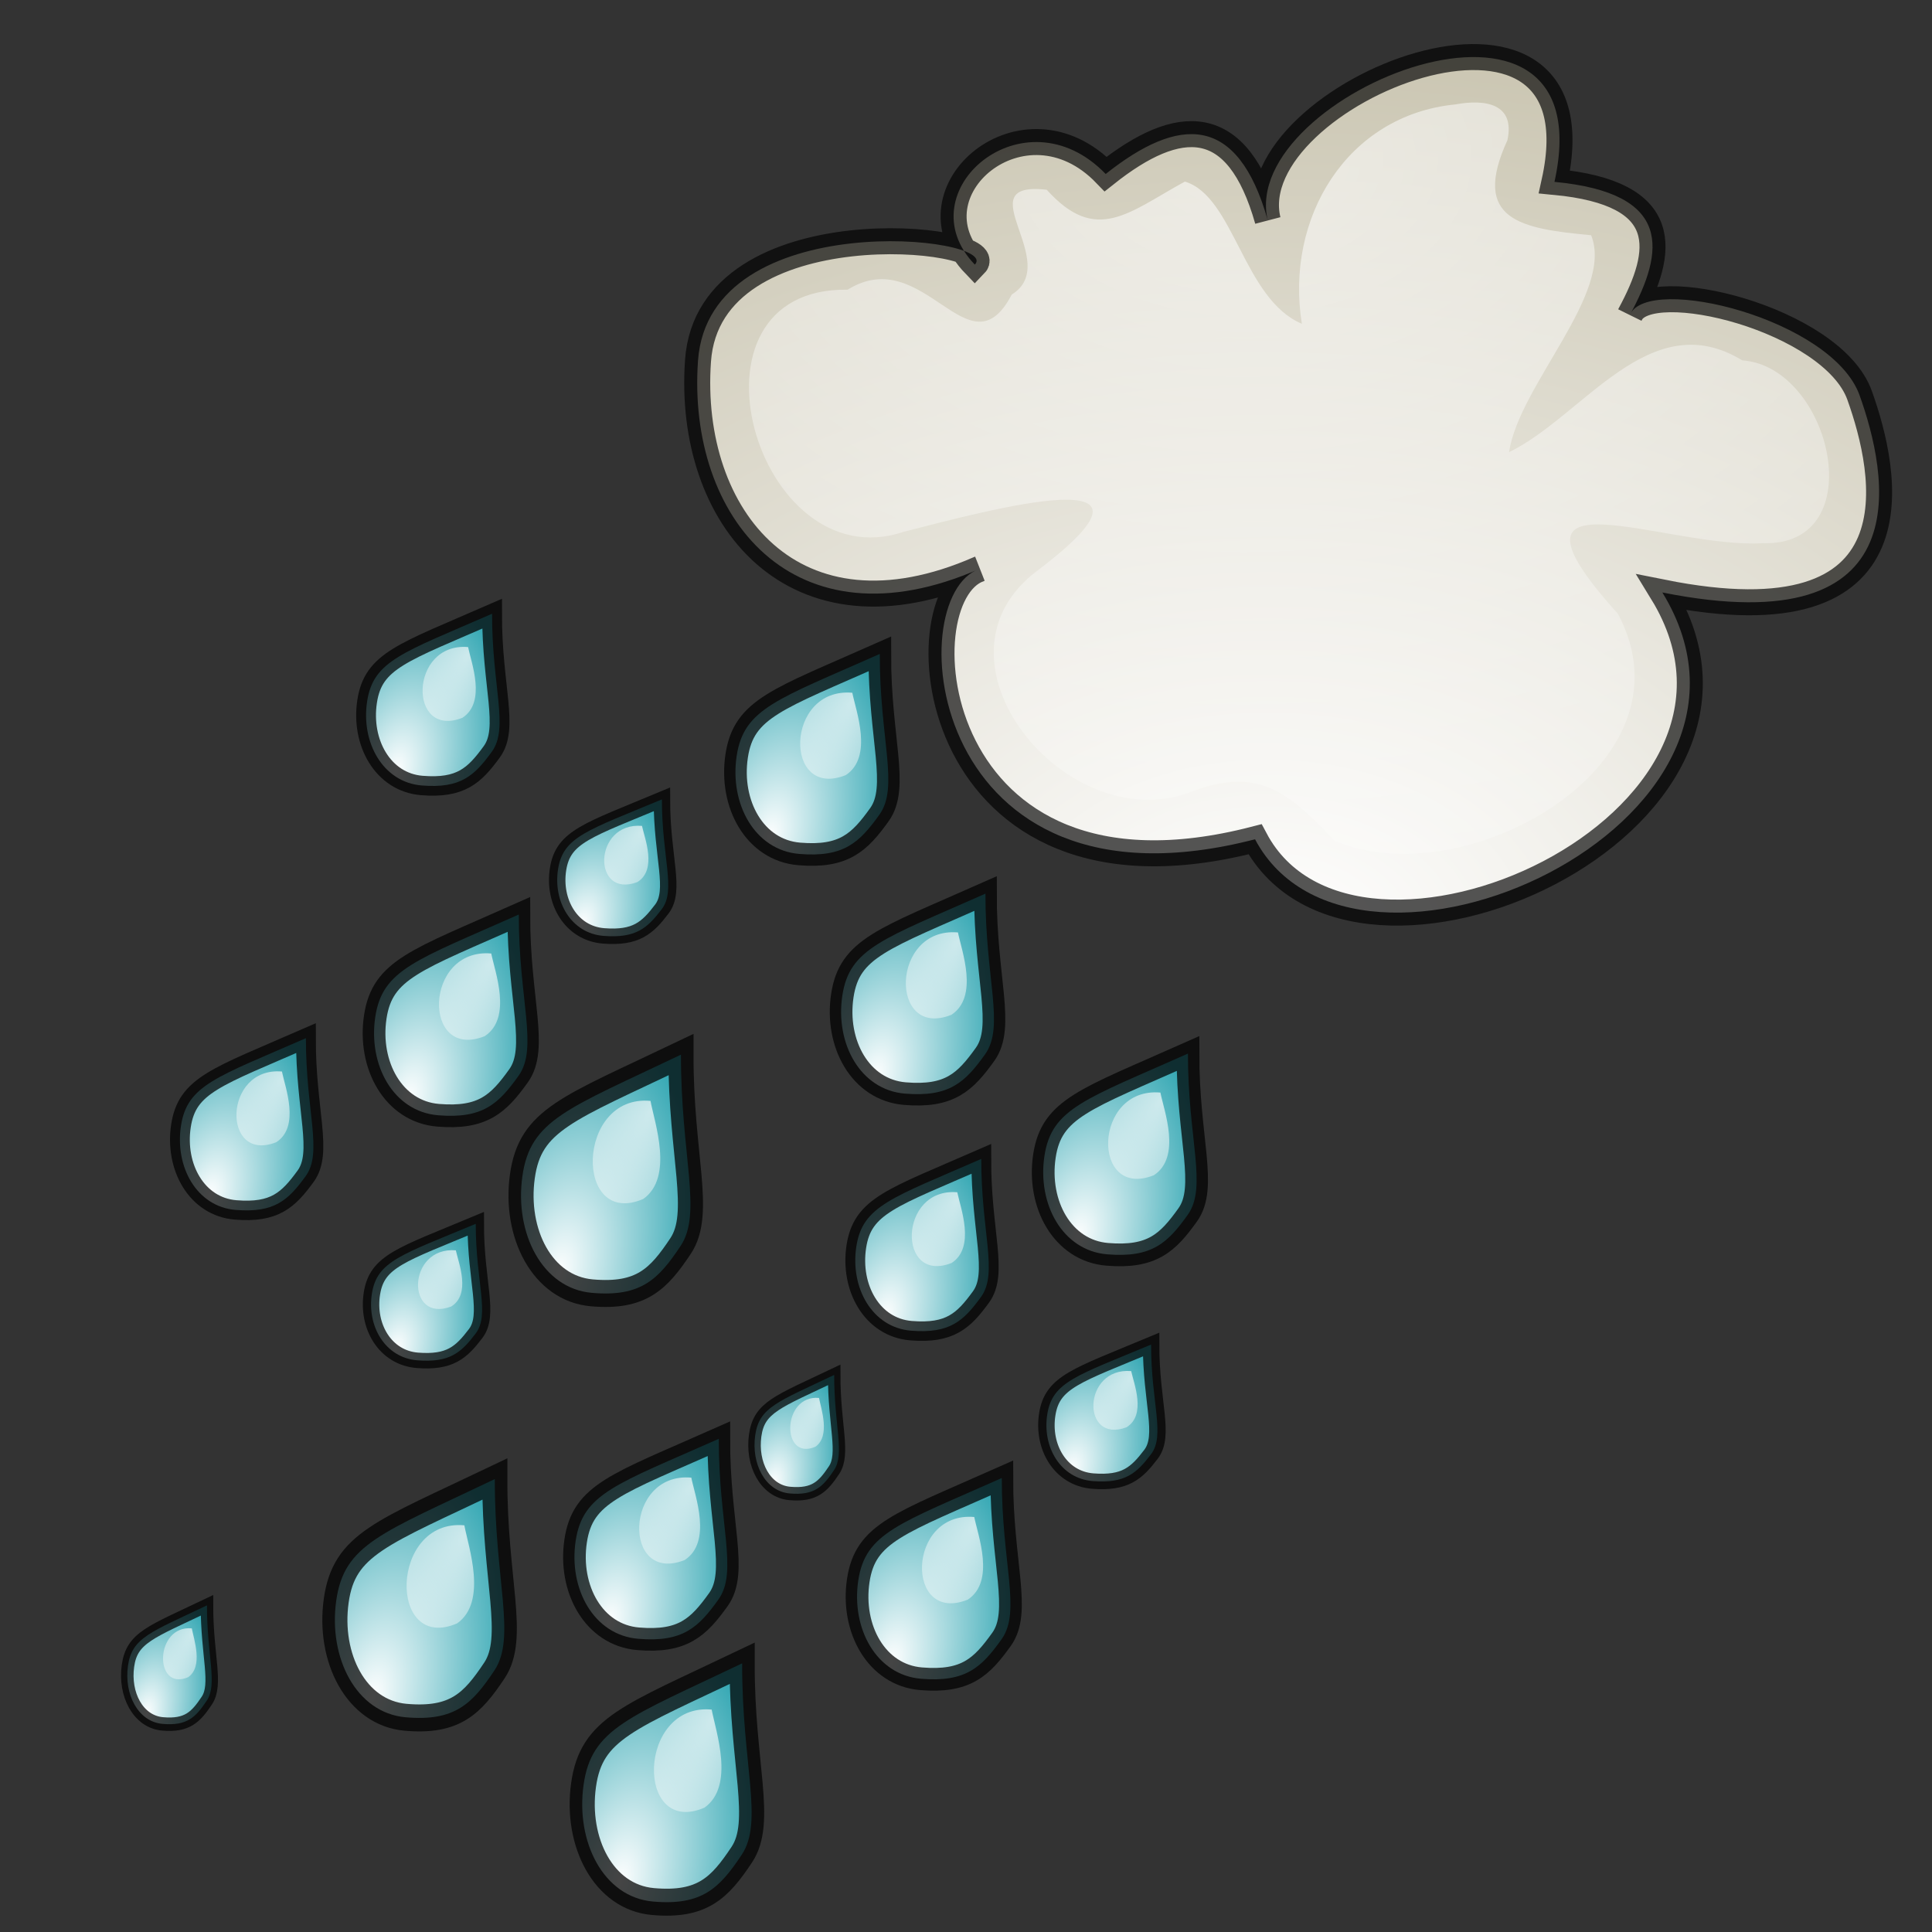 <?xml version="1.0" encoding="UTF-8" standalone="no"?>
<!-- Created with Inkscape (http://www.inkscape.org/) -->
<svg
   xmlns:dc="http://purl.org/dc/elements/1.1/"
   xmlns:cc="http://creativecommons.org/ns#"
   xmlns:rdf="http://www.w3.org/1999/02/22-rdf-syntax-ns#"
   xmlns:svg="http://www.w3.org/2000/svg"
   xmlns="http://www.w3.org/2000/svg"
   xmlns:xlink="http://www.w3.org/1999/xlink"
   xmlns:sodipodi="http://sodipodi.sourceforge.net/DTD/sodipodi-0.dtd"
   xmlns:inkscape="http://www.inkscape.org/namespaces/inkscape"
   width="48px"
   height="48px"
   id="svg1306"
   sodipodi:version="0.32"
   inkscape:version="0.46"
   sodipodi:docbase="/home/marco/Scrivania/UltimateGnome/scalable/status"
   sodipodi:docname="weather-showers.svg"
   inkscape:output_extension="org.inkscape.output.svg.inkscape">
  <rect width="100%" height="100%" fill="#333333" stroke="none"/>
  <sodipodi:namedview
     id="base"
     pagecolor="#ffffff"
     bordercolor="#000000"
     borderopacity="1"
     inkscape:pageopacity="0.0"
     inkscape:pageshadow="2"
     inkscape:zoom="16"
     inkscape:cx="22.301433"
     inkscape:cy="23.330023"
     inkscape:current-layer="layer1"
     showgrid="true"
     inkscape:grid-bbox="true"
     inkscape:document-units="px"
     inkscape:window-width="1272"
     inkscape:window-height="922"
     inkscape:window-x="0"
     inkscape:window-y="25"
     inkscape:showpageshadow="false"
     showborder="true"
     showguides="true"
     inkscape:guide-bbox="true" />
  <defs
     id="defs1308">
    <linearGradient
       id="linearGradient3159">
      <stop
         offset="0"
         id="stop3161"
         style="stop-color:#ffffff;stop-opacity:1;" />
      <stop
         offset="1"
         id="stop3165"
         style="stop-color:#38a9b5;stop-opacity:1;" />
    </linearGradient>
    <linearGradient
       id="linearGradient3389">
      <stop
         offset="0"
         id="stop3391"
         style="stop-color:white;stop-opacity:1" />
      <stop
         offset="1"
         id="stop3393"
         style="stop-color:#bdb79e;stop-opacity:1;" />
    </linearGradient>
    <linearGradient
       id="linearGradient3159-217">
      <stop
         offset="0"
         id="stop3181"
         style="stop-color:#ffffff;stop-opacity:1" />
      <stop
         offset="1"
         id="stop3183"
         style="stop-color:#ffffff;stop-opacity:0;" />
    </linearGradient>
    <radialGradient
       inkscape:collect="always"
       xlink:href="#linearGradient3389"
       id="radialGradient3310"
       gradientUnits="userSpaceOnUse"
       gradientTransform="matrix(2.708,0,0,1.868,-14.931,-78.768)"
       cx="14.761"
       cy="51.812"
       fx="14.761"
       fy="51.812"
       r="23.227" />
    <radialGradient
       inkscape:collect="always"
       xlink:href="#linearGradient3159-217"
       id="radialGradient3312"
       gradientUnits="userSpaceOnUse"
       gradientTransform="matrix(2.708,0,0,1.868,-14.914,-79.014)"
       cx="14.402"
       cy="35.867"
       fx="14.402"
       fy="35.867"
       r="23.227" />
    <radialGradient
       inkscape:collect="always"
       xlink:href="#linearGradient3159"
       id="radialGradient3438"
       gradientUnits="userSpaceOnUse"
       gradientTransform="matrix(1.285,2.741939e-2,-4.9265621e-2,2.309,-0.392,-51.58)"
       cx="8.301"
       cy="40.052"
       fx="8.301"
       fy="40.052"
       r="3.948" />
    <radialGradient
       inkscape:collect="always"
       xlink:href="#linearGradient3159-217"
       id="radialGradient3440"
       gradientUnits="userSpaceOnUse"
       gradientTransform="matrix(1.301,0.107,-0.189,2.301,5.141,-53.556)"
       cx="9.479"
       cy="37.791"
       fx="9.479"
       fy="37.791"
       r="3.948" />
    <radialGradient
       inkscape:collect="always"
       xlink:href="#linearGradient3159"
       id="radialGradient3448"
       gradientUnits="userSpaceOnUse"
       gradientTransform="matrix(1.285,2.741939e-2,-4.9265621e-2,2.309,-0.392,-51.58)"
       cx="8.301"
       cy="40.052"
       fx="8.301"
       fy="40.052"
       r="3.948" />
    <radialGradient
       inkscape:collect="always"
       xlink:href="#linearGradient3159-217"
       id="radialGradient3450"
       gradientUnits="userSpaceOnUse"
       gradientTransform="matrix(1.301,0.107,-0.189,2.301,5.141,-53.556)"
       cx="9.479"
       cy="37.791"
       fx="9.479"
       fy="37.791"
       r="3.948" />
    <radialGradient
       inkscape:collect="always"
       xlink:href="#linearGradient3159"
       id="radialGradient3458"
       gradientUnits="userSpaceOnUse"
       gradientTransform="matrix(1.285,2.741939e-2,-4.9265621e-2,2.309,-0.392,-51.58)"
       cx="8.301"
       cy="40.052"
       fx="8.301"
       fy="40.052"
       r="3.948" />
    <radialGradient
       inkscape:collect="always"
       xlink:href="#linearGradient3159-217"
       id="radialGradient3460"
       gradientUnits="userSpaceOnUse"
       gradientTransform="matrix(1.301,0.107,-0.189,2.301,5.141,-53.556)"
       cx="9.479"
       cy="37.791"
       fx="9.479"
       fy="37.791"
       r="3.948" />
    <radialGradient
       inkscape:collect="always"
       xlink:href="#linearGradient3159"
       id="radialGradient3478"
       gradientUnits="userSpaceOnUse"
       gradientTransform="matrix(1.285,2.741939e-2,-4.9265621e-2,2.309,-0.392,-51.58)"
       cx="8.301"
       cy="40.052"
       fx="8.301"
       fy="40.052"
       r="3.948" />
    <radialGradient
       inkscape:collect="always"
       xlink:href="#linearGradient3159-217"
       id="radialGradient3480"
       gradientUnits="userSpaceOnUse"
       gradientTransform="matrix(1.301,0.107,-0.189,2.301,5.141,-53.556)"
       cx="9.479"
       cy="37.791"
       fx="9.479"
       fy="37.791"
       r="3.948" />
    <radialGradient
       inkscape:collect="always"
       xlink:href="#linearGradient3159"
       id="radialGradient3685"
       gradientUnits="userSpaceOnUse"
       gradientTransform="matrix(1.285,2.741939e-2,-4.9265621e-2,2.309,-0.392,-51.58)"
       cx="8.301"
       cy="40.052"
       fx="8.301"
       fy="40.052"
       r="3.948" />
    <radialGradient
       inkscape:collect="always"
       xlink:href="#linearGradient3159-217"
       id="radialGradient3687"
       gradientUnits="userSpaceOnUse"
       gradientTransform="matrix(1.301,0.107,-0.189,2.301,5.141,-53.556)"
       cx="9.479"
       cy="37.791"
       fx="9.479"
       fy="37.791"
       r="3.948" />
    <radialGradient
       inkscape:collect="always"
       xlink:href="#linearGradient3159"
       id="radialGradient3689"
       gradientUnits="userSpaceOnUse"
       gradientTransform="matrix(1.285,2.741939e-2,-4.9265621e-2,2.309,-0.392,-51.58)"
       cx="8.301"
       cy="40.052"
       fx="8.301"
       fy="40.052"
       r="3.948" />
    <radialGradient
       inkscape:collect="always"
       xlink:href="#linearGradient3159-217"
       id="radialGradient3691"
       gradientUnits="userSpaceOnUse"
       gradientTransform="matrix(1.301,0.107,-0.189,2.301,5.141,-53.556)"
       cx="9.479"
       cy="37.791"
       fx="9.479"
       fy="37.791"
       r="3.948" />
    <radialGradient
       inkscape:collect="always"
       xlink:href="#linearGradient3159"
       id="radialGradient3693"
       gradientUnits="userSpaceOnUse"
       gradientTransform="matrix(1.285,2.741939e-2,-4.9265621e-2,2.309,-0.392,-51.58)"
       cx="8.301"
       cy="40.052"
       fx="8.301"
       fy="40.052"
       r="3.948" />
    <radialGradient
       inkscape:collect="always"
       xlink:href="#linearGradient3159-217"
       id="radialGradient3695"
       gradientUnits="userSpaceOnUse"
       gradientTransform="matrix(1.301,0.107,-0.189,2.301,5.141,-53.556)"
       cx="9.479"
       cy="37.791"
       fx="9.479"
       fy="37.791"
       r="3.948" />
    <radialGradient
       inkscape:collect="always"
       xlink:href="#linearGradient3159"
       id="radialGradient3697"
       gradientUnits="userSpaceOnUse"
       gradientTransform="matrix(1.285,2.741939e-2,-4.9265621e-2,2.309,-0.392,-51.58)"
       cx="8.301"
       cy="40.052"
       fx="8.301"
       fy="40.052"
       r="3.948" />
    <radialGradient
       inkscape:collect="always"
       xlink:href="#linearGradient3159-217"
       id="radialGradient3699"
       gradientUnits="userSpaceOnUse"
       gradientTransform="matrix(1.301,0.107,-0.189,2.301,5.141,-53.556)"
       cx="9.479"
       cy="37.791"
       fx="9.479"
       fy="37.791"
       r="3.948" />
    <radialGradient
       inkscape:collect="always"
       xlink:href="#linearGradient3159"
       id="radialGradient3701"
       gradientUnits="userSpaceOnUse"
       gradientTransform="matrix(1.285,2.741939e-2,-4.9265621e-2,2.309,-0.392,-51.58)"
       cx="8.301"
       cy="40.052"
       fx="8.301"
       fy="40.052"
       r="3.948" />
    <radialGradient
       inkscape:collect="always"
       xlink:href="#linearGradient3159-217"
       id="radialGradient3703"
       gradientUnits="userSpaceOnUse"
       gradientTransform="matrix(1.301,0.107,-0.189,2.301,5.141,-53.556)"
       cx="9.479"
       cy="37.791"
       fx="9.479"
       fy="37.791"
       r="3.948" />
    <radialGradient
       inkscape:collect="always"
       xlink:href="#linearGradient3159"
       id="radialGradient3737"
       gradientUnits="userSpaceOnUse"
       gradientTransform="matrix(1.285,2.741939e-2,-4.9265621e-2,2.309,-0.392,-51.58)"
       cx="8.301"
       cy="40.052"
       fx="8.301"
       fy="40.052"
       r="3.948" />
    <radialGradient
       inkscape:collect="always"
       xlink:href="#linearGradient3159-217"
       id="radialGradient3739"
       gradientUnits="userSpaceOnUse"
       gradientTransform="matrix(1.301,0.107,-0.189,2.301,5.141,-53.556)"
       cx="9.479"
       cy="37.791"
       fx="9.479"
       fy="37.791"
       r="3.948" />
    <radialGradient
       inkscape:collect="always"
       xlink:href="#linearGradient3159"
       id="radialGradient3753"
       gradientUnits="userSpaceOnUse"
       gradientTransform="matrix(1.285,2.741939e-2,-4.9265621e-2,2.309,-0.392,-51.58)"
       cx="8.301"
       cy="40.052"
       fx="8.301"
       fy="40.052"
       r="3.948" />
    <radialGradient
       inkscape:collect="always"
       xlink:href="#linearGradient3159-217"
       id="radialGradient3755"
       gradientUnits="userSpaceOnUse"
       gradientTransform="matrix(1.301,0.107,-0.189,2.301,5.141,-53.556)"
       cx="9.479"
       cy="37.791"
       fx="9.479"
       fy="37.791"
       r="3.948" />
    <radialGradient
       inkscape:collect="always"
       xlink:href="#linearGradient3159"
       id="radialGradient3772"
       gradientUnits="userSpaceOnUse"
       gradientTransform="matrix(1.285,2.741939e-2,-4.9265621e-2,2.309,-0.392,-51.58)"
       cx="8.301"
       cy="40.052"
       fx="8.301"
       fy="40.052"
       r="3.948" />
    <radialGradient
       inkscape:collect="always"
       xlink:href="#linearGradient3159-217"
       id="radialGradient3774"
       gradientUnits="userSpaceOnUse"
       gradientTransform="matrix(1.301,0.107,-0.189,2.301,5.141,-53.556)"
       cx="9.479"
       cy="37.791"
       fx="9.479"
       fy="37.791"
       r="3.948" />
    <radialGradient
       inkscape:collect="always"
       xlink:href="#linearGradient3159"
       id="radialGradient3776"
       gradientUnits="userSpaceOnUse"
       gradientTransform="matrix(1.285,2.741939e-2,-4.9265621e-2,2.309,-0.392,-51.58)"
       cx="8.301"
       cy="40.052"
       fx="8.301"
       fy="40.052"
       r="3.948" />
    <radialGradient
       inkscape:collect="always"
       xlink:href="#linearGradient3159-217"
       id="radialGradient3778"
       gradientUnits="userSpaceOnUse"
       gradientTransform="matrix(1.301,0.107,-0.189,2.301,5.141,-53.556)"
       cx="9.479"
       cy="37.791"
       fx="9.479"
       fy="37.791"
       r="3.948" />
    <radialGradient
       inkscape:collect="always"
       xlink:href="#linearGradient3159"
       id="radialGradient3780"
       gradientUnits="userSpaceOnUse"
       gradientTransform="matrix(1.285,2.741939e-2,-4.9265621e-2,2.309,-0.392,-51.58)"
       cx="8.301"
       cy="40.052"
       fx="8.301"
       fy="40.052"
       r="3.948" />
    <radialGradient
       inkscape:collect="always"
       xlink:href="#linearGradient3159-217"
       id="radialGradient3782"
       gradientUnits="userSpaceOnUse"
       gradientTransform="matrix(1.301,0.107,-0.189,2.301,5.141,-53.556)"
       cx="9.479"
       cy="37.791"
       fx="9.479"
       fy="37.791"
       r="3.948" />
    <radialGradient
       inkscape:collect="always"
       xlink:href="#linearGradient3159"
       id="radialGradient3784"
       gradientUnits="userSpaceOnUse"
       gradientTransform="matrix(1.285,2.741939e-2,-4.9265621e-2,2.309,-0.392,-51.58)"
       cx="8.301"
       cy="40.052"
       fx="8.301"
       fy="40.052"
       r="3.948" />
    <radialGradient
       inkscape:collect="always"
       xlink:href="#linearGradient3159-217"
       id="radialGradient3786"
       gradientUnits="userSpaceOnUse"
       gradientTransform="matrix(1.301,0.107,-0.189,2.301,5.141,-53.556)"
       cx="9.479"
       cy="37.791"
       fx="9.479"
       fy="37.791"
       r="3.948" />
    <radialGradient
       inkscape:collect="always"
       xlink:href="#linearGradient3159"
       id="radialGradient3794"
       gradientUnits="userSpaceOnUse"
       gradientTransform="matrix(1.285,2.741939e-2,-4.9265621e-2,2.309,-0.392,-51.58)"
       cx="8.301"
       cy="40.052"
       fx="8.301"
       fy="40.052"
       r="3.948" />
    <radialGradient
       inkscape:collect="always"
       xlink:href="#linearGradient3159-217"
       id="radialGradient3796"
       gradientUnits="userSpaceOnUse"
       gradientTransform="matrix(1.301,0.107,-0.189,2.301,5.141,-53.556)"
       cx="9.479"
       cy="37.791"
       fx="9.479"
       fy="37.791"
       r="3.948" />
    <radialGradient
       inkscape:collect="always"
       xlink:href="#linearGradient3159"
       id="radialGradient3804"
       gradientUnits="userSpaceOnUse"
       gradientTransform="matrix(1.285,2.741939e-2,-4.9265621e-2,2.309,-0.392,-51.58)"
       cx="8.301"
       cy="40.052"
       fx="8.301"
       fy="40.052"
       r="3.948" />
    <radialGradient
       inkscape:collect="always"
       xlink:href="#linearGradient3159-217"
       id="radialGradient3806"
       gradientUnits="userSpaceOnUse"
       gradientTransform="matrix(1.301,0.107,-0.189,2.301,5.141,-53.556)"
       cx="9.479"
       cy="37.791"
       fx="9.479"
       fy="37.791"
       r="3.948" />
  </defs>
  <g
     inkscape:groupmode="layer"
     id="layer1"
     inkscape:label="Layer 1"
     style="display:inline">
    <g
       style="display:inline"
       id="g3303"
       transform="matrix(0.646,0,0,0.646,15.323,11.708)">
      <path
         sodipodi:nodetypes="czccccczccc"
         style="fill:url(#radialGradient3310);fill-opacity:1;fill-rule:evenodd;stroke:#000000;stroke-width:1px;stroke-linecap:butt;stroke-linejoin:miter;stroke-opacity:0.661"
         d="M 13.948,3.755 C 6.803,6.891 2.698,1.77 3.125,-4.25 C 3.552,-10.27 14.825,-9.028 13.771,-7.947 C 11.075,-10.747 15.66,-14.691 18.804,-11.432 C 21.614,-13.664 23.873,-13.769 25.037,-9.654 C 23.866,-14.518 38.064,-20.189 36.064,-11.129 C 40.633,-10.697 40.288,-8.457 38.971,-6.025 C 39.671,-7.597 46.75,-5.852 47.799,-2.919 C 48.849,0.014 50.339,6.691 40.213,4.662 C 45.675,13.581 28.357,21.332 24.548,14.154 C 11.927,17.422 10.859,4.835 13.948,3.755 z "
         id="path2169" />
      <path
         style="opacity:0.581;fill:url(#radialGradient3312);fill-opacity:1;fill-rule:evenodd;stroke:#0a0a0a;stroke-width:1px;stroke-linecap:butt;stroke-linejoin:miter;stroke-opacity:0"
         d="M 32.255,-14.108 C 28.087,-13.7 25.691,-9.745 26.349,-5.671 C 24.096,-6.622 23.74,-10.58 21.849,-11.14 C 19.682,-9.954 18.441,-8.711 16.536,-10.827 C 13.396,-11.182 17.176,-8.029 15.192,-6.796 C 13.541,-3.643 11.83,-8.813 8.88,-6.983 C 2.128,-7.084 5.353,4.24 11.036,2.329 C 14.353,1.479 21.988,-0.586 16.201,3.804 C 11.586,7.219 17.312,14.179 22.099,12.329 C 24.721,11.32 25.88,12.404 27.599,14.204 C 32.514,16.366 41.639,11.354 38.505,5.485 C 33.313,-0.277 40.377,2.995 44.067,2.767 C 48.315,2.908 46.722,-4.019 43.286,-4.265 C 39.73,-6.433 37.186,-2.126 34.317,-0.733 C 34.7,-3.31 38.368,-6.858 37.474,-9.077 C 34.774,-9.33 32.841,-9.649 34.255,-12.733 C 34.558,-14.134 33.41,-14.322 32.255,-14.108 z "
         id="path3151" />
    </g>
    <g
       id="g3636">
      <g
         transform="matrix(0.396,9.539021e-2,-0.101,0.372,10.702,17.429)"
         id="g3434">
        <path
           style="fill:url(#radialGradient3438);fill-opacity:1;fill-rule:evenodd;stroke:#000000;stroke-width:1px;stroke-linecap:butt;stroke-linejoin:miter;stroke-opacity:0.727"
           d="M 11,32.062 C 7.117,35.134 5.782,35.882 6,38 C 6.218,40.118 7.798,41.83 9.75,41.5 C 11.702,41.17 12.205,40.344 12.75,38.938 C 13.295,37.531 11.926,35.702 11,32.062 z "
           id="path3414"
           sodipodi:nodetypes="czzzc" />
        <path
           style="opacity:0.697;fill:url(#radialGradient3440);fill-opacity:1;fill-rule:evenodd;stroke:#000000;stroke-width:1px;stroke-linecap:butt;stroke-linejoin:miter;stroke-opacity:0;display:inline"
           d="M 10.251,34.024 C 7.302,34.513 8.468,39.379 10.876,37.618 C 11.86,36.535 10.603,34.761 10.251,34.024 z "
           id="path3426" />
      </g>
      <g
         transform="matrix(0.604,0.166,-0.155,0.649,10.619,14.113)"
         id="g3442"
         style="display:inline">
        <path
           style="fill:url(#radialGradient3448);fill-opacity:1;fill-rule:evenodd;stroke:#000000;stroke-width:1px;stroke-linecap:butt;stroke-linejoin:miter;stroke-opacity:0.727"
           d="M 11,32.062 C 7.117,35.134 5.782,35.882 6,38 C 6.218,40.118 7.798,41.83 9.75,41.5 C 11.702,41.17 12.205,40.344 12.75,38.938 C 13.295,37.531 11.926,35.702 11,32.062 z "
           id="path3444"
           sodipodi:nodetypes="czzzc" />
        <path
           style="opacity:0.697;fill:url(#radialGradient3450);fill-opacity:1;fill-rule:evenodd;stroke:#000000;stroke-width:1px;stroke-linecap:butt;stroke-linejoin:miter;stroke-opacity:0;display:inline"
           d="M 10.251,34.024 C 7.302,34.513 8.468,39.379 10.876,37.618 C 11.86,36.535 10.603,34.761 10.251,34.024 z "
           id="path3446" />
      </g>
      <g
         transform="matrix(0.547,0.14,-0.14,0.547,23.361,17.643)"
         id="g3452"
         style="display:inline">
        <path
           style="fill:url(#radialGradient3458);fill-opacity:1;fill-rule:evenodd;stroke:#000000;stroke-width:1px;stroke-linecap:butt;stroke-linejoin:miter;stroke-opacity:0.727"
           d="M 11,32.062 C 7.117,35.134 5.782,35.882 6,38 C 6.218,40.118 7.798,41.83 9.75,41.5 C 11.702,41.17 12.205,40.344 12.75,38.938 C 13.295,37.531 11.926,35.702 11,32.062 z "
           id="path3454"
           sodipodi:nodetypes="czzzc" />
        <path
           style="opacity:0.697;fill:url(#radialGradient3460);fill-opacity:1;fill-rule:evenodd;stroke:#000000;stroke-width:1px;stroke-linecap:butt;stroke-linejoin:miter;stroke-opacity:0;display:inline"
           d="M 10.251,34.024 C 7.302,34.513 8.468,39.379 10.876,37.618 C 11.86,36.535 10.603,34.761 10.251,34.024 z "
           id="path3456" />
      </g>
      <g
         transform="matrix(0.545,0.14,-0.14,0.545,16.352,16.733)"
         id="g3462"
         style="display:inline">
        <path
           style="fill:url(#radialGradient3776);fill-opacity:1;fill-rule:evenodd;stroke:#000000;stroke-width:1px;stroke-linecap:butt;stroke-linejoin:miter;stroke-opacity:0.727"
           d="M 11,32.062 C 7.117,35.134 5.782,35.882 6,38 C 6.218,40.118 7.798,41.83 9.75,41.5 C 11.702,41.17 12.205,40.344 12.75,38.938 C 13.295,37.531 11.926,35.702 11,32.062 z "
           id="path3464"
           sodipodi:nodetypes="czzzc" />
        <path
           style="opacity:0.697;fill:url(#radialGradient3778);fill-opacity:1;fill-rule:evenodd;stroke:#000000;stroke-width:1px;stroke-linecap:butt;stroke-linejoin:miter;stroke-opacity:0;display:inline"
           d="M 10.251,34.024 C 7.302,34.513 8.468,39.379 10.876,37.618 C 11.86,36.535 10.603,34.761 10.251,34.024 z "
           id="path3466" />
      </g>
      <g
         transform="matrix(0.476,0.12,-0.122,0.468,6.276,9.468)"
         id="g3472"
         style="display:inline">
        <path
           style="fill:url(#radialGradient3478);fill-opacity:1;fill-rule:evenodd;stroke:#000000;stroke-width:1px;stroke-linecap:butt;stroke-linejoin:miter;stroke-opacity:0.727"
           d="M 11,32.062 C 7.117,35.134 5.782,35.882 6,38 C 6.218,40.118 7.798,41.83 9.75,41.5 C 11.702,41.17 12.205,40.344 12.75,38.938 C 13.295,37.531 11.926,35.702 11,32.062 z "
           id="path3474"
           sodipodi:nodetypes="czzzc" />
        <path
           style="opacity:0.697;fill:url(#radialGradient3480);fill-opacity:1;fill-rule:evenodd;stroke:#000000;stroke-width:1px;stroke-linecap:butt;stroke-linejoin:miter;stroke-opacity:0;display:inline"
           d="M 10.251,34.024 C 7.302,34.513 8.468,39.379 10.876,37.618 C 11.86,36.535 10.603,34.761 10.251,34.024 z "
           id="path3476" />
      </g>
    </g>
    <g
       style="display:inline"
       id="g3653"
       transform="translate(4.625,-10.545)">
      <g
         transform="matrix(0.396,9.539021e-2,-0.101,0.372,10.702,17.429)"
         id="g3655">
        <path
           style="fill:url(#radialGradient3685);fill-opacity:1;fill-rule:evenodd;stroke:#000000;stroke-width:1px;stroke-linecap:butt;stroke-linejoin:miter;stroke-opacity:0.727"
           d="M 11,32.062 C 7.117,35.134 5.782,35.882 6,38 C 6.218,40.118 7.798,41.83 9.75,41.5 C 11.702,41.17 12.205,40.344 12.75,38.938 C 13.295,37.531 11.926,35.702 11,32.062 z "
           id="path3657"
           sodipodi:nodetypes="czzzc" />
        <path
           style="opacity:0.697;fill:url(#radialGradient3687);fill-opacity:1;fill-rule:evenodd;stroke:#000000;stroke-width:1px;stroke-linecap:butt;stroke-linejoin:miter;stroke-opacity:0;display:inline"
           d="M 10.251,34.024 C 7.302,34.513 8.468,39.379 10.876,37.618 C 11.86,36.535 10.603,34.761 10.251,34.024 z "
           id="path3659" />
      </g>
      <g
         transform="matrix(0.604,0.166,-0.155,0.649,10.619,14.113)"
         id="g3661"
         style="display:inline">
        <path
           style="fill:url(#radialGradient3689);fill-opacity:1;fill-rule:evenodd;stroke:#000000;stroke-width:1px;stroke-linecap:butt;stroke-linejoin:miter;stroke-opacity:0.727"
           d="M 11,32.062 C 7.117,35.134 5.782,35.882 6,38 C 6.218,40.118 7.798,41.83 9.75,41.5 C 11.702,41.17 12.205,40.344 12.75,38.938 C 13.295,37.531 11.926,35.702 11,32.062 z "
           id="path3663"
           sodipodi:nodetypes="czzzc" />
        <path
           style="opacity:0.697;fill:url(#radialGradient3691);fill-opacity:1;fill-rule:evenodd;stroke:#000000;stroke-width:1px;stroke-linecap:butt;stroke-linejoin:miter;stroke-opacity:0;display:inline"
           d="M 10.251,34.024 C 7.302,34.513 8.468,39.379 10.876,37.618 C 11.86,36.535 10.603,34.761 10.251,34.024 z "
           id="path3665" />
      </g>
      <g
         transform="matrix(0.547,0.14,-0.14,0.547,23.361,17.643)"
         id="g3667"
         style="display:inline">
        <path
           style="fill:url(#radialGradient3693);fill-opacity:1;fill-rule:evenodd;stroke:#000000;stroke-width:1px;stroke-linecap:butt;stroke-linejoin:miter;stroke-opacity:0.727"
           d="M 11,32.062 C 7.117,35.134 5.782,35.882 6,38 C 6.218,40.118 7.798,41.83 9.75,41.5 C 11.702,41.17 12.205,40.344 12.75,38.938 C 13.295,37.531 11.926,35.702 11,32.062 z "
           id="path3669"
           sodipodi:nodetypes="czzzc" />
        <path
           style="opacity:0.697;fill:url(#radialGradient3695);fill-opacity:1;fill-rule:evenodd;stroke:#000000;stroke-width:1px;stroke-linecap:butt;stroke-linejoin:miter;stroke-opacity:0;display:inline"
           d="M 10.251,34.024 C 7.302,34.513 8.468,39.379 10.876,37.618 C 11.86,36.535 10.603,34.761 10.251,34.024 z "
           id="path3671" />
      </g>
      <g
         transform="matrix(0.545,0.14,-0.14,0.545,18.352,13.733)"
         id="g3673"
         style="display:inline">
        <path
           style="fill:url(#radialGradient3697);fill-opacity:1;fill-rule:evenodd;stroke:#000000;stroke-width:1px;stroke-linecap:butt;stroke-linejoin:miter;stroke-opacity:0.727"
           d="M 11,32.062 C 7.117,35.134 5.782,35.882 6,38 C 6.218,40.118 7.798,41.83 9.75,41.5 C 11.702,41.17 12.205,40.344 12.75,38.938 C 13.295,37.531 11.926,35.702 11,32.062 z "
           id="path3675"
           sodipodi:nodetypes="czzzc" />
        <path
           style="opacity:0.697;fill:url(#radialGradient3699);fill-opacity:1;fill-rule:evenodd;stroke:#000000;stroke-width:1px;stroke-linecap:butt;stroke-linejoin:miter;stroke-opacity:0;display:inline"
           d="M 10.251,34.024 C 7.302,34.513 8.468,39.379 10.876,37.618 C 11.86,36.535 10.603,34.761 10.251,34.024 z "
           id="path3677" />
      </g>
      <g
         transform="matrix(0.476,0.12,-0.122,0.468,6.276,9.468)"
         id="g3679"
         style="display:inline">
        <path
           style="fill:url(#radialGradient3701);fill-opacity:1;fill-rule:evenodd;stroke:#000000;stroke-width:1px;stroke-linecap:butt;stroke-linejoin:miter;stroke-opacity:0.727"
           d="M 11,32.062 C 7.117,35.134 5.782,35.882 6,38 C 6.218,40.118 7.798,41.83 9.75,41.5 C 11.702,41.17 12.205,40.344 12.75,38.938 C 13.295,37.531 11.926,35.702 11,32.062 z "
           id="path3681"
           sodipodi:nodetypes="czzzc" />
        <path
           style="opacity:0.697;fill:url(#radialGradient3703);fill-opacity:1;fill-rule:evenodd;stroke:#000000;stroke-width:1px;stroke-linecap:butt;stroke-linejoin:miter;stroke-opacity:0;display:inline"
           d="M 10.251,34.024 C 7.302,34.513 8.468,39.379 10.876,37.618 C 11.86,36.535 10.603,34.761 10.251,34.024 z "
           id="path3683" />
      </g>
    </g>
    <g
       id="g3707"
       transform="matrix(0.396,9.539021e-2,-0.101,0.372,27.481,20.429)">
      <path
         sodipodi:nodetypes="czzzc"
         id="path3709"
         d="M 11,32.062 C 7.117,35.134 5.782,35.882 6,38 C 6.218,40.118 7.798,41.83 9.75,41.5 C 11.702,41.17 12.205,40.344 12.75,38.938 C 13.295,37.531 11.926,35.702 11,32.062 z "
         style="fill:url(#radialGradient3737);fill-opacity:1;fill-rule:evenodd;stroke:#000000;stroke-width:1px;stroke-linecap:butt;stroke-linejoin:miter;stroke-opacity:0.727" />
      <path
         id="path3711"
         d="M 10.251,34.024 C 7.302,34.513 8.468,39.379 10.876,37.618 C 11.86,36.535 10.603,34.761 10.251,34.024 z "
         style="opacity:0.697;fill:url(#radialGradient3739);fill-opacity:1;fill-rule:evenodd;stroke:#000000;stroke-width:1px;stroke-linecap:butt;stroke-linejoin:miter;stroke-opacity:0;display:inline" />
    </g>
    <g
       style="display:inline"
       id="g3713"
       transform="matrix(0.604,0.166,-0.155,0.649,16.764,18.691)">
      <path
         sodipodi:nodetypes="czzzc"
         id="path3715"
         d="M 11,32.062 C 7.117,35.134 5.782,35.882 6,38 C 6.218,40.118 7.798,41.83 9.75,41.5 C 11.702,41.17 12.205,40.344 12.75,38.938 C 13.295,37.531 11.926,35.702 11,32.062 z "
         style="fill:url(#radialGradient3784);fill-opacity:1;fill-rule:evenodd;stroke:#000000;stroke-width:1px;stroke-linecap:butt;stroke-linejoin:miter;stroke-opacity:0.727" />
      <path
         id="path3717"
         d="M 10.251,34.024 C 7.302,34.513 8.468,39.379 10.876,37.618 C 11.86,36.535 10.603,34.761 10.251,34.024 z "
         style="opacity:0.697;fill:url(#radialGradient3786);fill-opacity:1;fill-rule:evenodd;stroke:#000000;stroke-width:1px;stroke-linecap:butt;stroke-linejoin:miter;stroke-opacity:0;display:inline" />
    </g>
    <g
       style="display:inline"
       id="g3719"
       transform="matrix(0.547,0.14,-0.14,0.547,11.361,3.643)">
      <path
         sodipodi:nodetypes="czzzc"
         id="path3721"
         d="M 11,32.062 C 7.117,35.134 5.782,35.882 6,38 C 6.218,40.118 7.798,41.83 9.75,41.5 C 11.702,41.17 12.205,40.344 12.75,38.938 C 13.295,37.531 11.926,35.702 11,32.062 z "
         style="fill:url(#radialGradient3780);fill-opacity:1;fill-rule:evenodd;stroke:#000000;stroke-width:1px;stroke-linecap:butt;stroke-linejoin:miter;stroke-opacity:0.727" />
      <path
         id="path3723"
         d="M 10.251,34.024 C 7.302,34.513 8.468,39.379 10.876,37.618 C 11.86,36.535 10.603,34.761 10.251,34.024 z "
         style="opacity:0.697;fill:url(#radialGradient3782);fill-opacity:1;fill-rule:evenodd;stroke:#000000;stroke-width:1px;stroke-linecap:butt;stroke-linejoin:miter;stroke-opacity:0;display:inline" />
    </g>
    <g
       style="display:inline"
       id="g3725"
       transform="matrix(0.545,0.14,-0.14,0.545,20.352,-2.767)">
      <path
         sodipodi:nodetypes="czzzc"
         id="path3727"
         d="M 11,32.062 C 7.117,35.134 5.782,35.882 6,38 C 6.218,40.118 7.798,41.83 9.75,41.5 C 11.702,41.17 12.205,40.344 12.75,38.938 C 13.295,37.531 11.926,35.702 11,32.062 z "
         style="fill:url(#radialGradient3772);fill-opacity:1;fill-rule:evenodd;stroke:#000000;stroke-width:1px;stroke-linecap:butt;stroke-linejoin:miter;stroke-opacity:0.727" />
      <path
         id="path3729"
         d="M 10.251,34.024 C 7.302,34.513 8.468,39.379 10.876,37.618 C 11.86,36.535 10.603,34.761 10.251,34.024 z "
         style="opacity:0.697;fill:url(#radialGradient3774);fill-opacity:1;fill-rule:evenodd;stroke:#000000;stroke-width:1px;stroke-linecap:butt;stroke-linejoin:miter;stroke-opacity:0;display:inline" />
    </g>
    <g
       style="display:inline"
       id="g3731"
       transform="matrix(0.476,0.12,-0.122,0.468,23.055,12.468)">
      <path
         sodipodi:nodetypes="czzzc"
         id="path3733"
         d="M 11,32.062 C 7.117,35.134 5.782,35.882 6,38 C 6.218,40.118 7.798,41.83 9.75,41.5 C 11.702,41.17 12.205,40.344 12.75,38.938 C 13.295,37.531 11.926,35.702 11,32.062 z "
         style="fill:url(#radialGradient3753);fill-opacity:1;fill-rule:evenodd;stroke:#000000;stroke-width:1px;stroke-linecap:butt;stroke-linejoin:miter;stroke-opacity:0.727" />
      <path
         id="path3735"
         d="M 10.251,34.024 C 7.302,34.513 8.468,39.379 10.876,37.618 C 11.86,36.535 10.603,34.761 10.251,34.024 z "
         style="opacity:0.697;fill:url(#radialGradient3755);fill-opacity:1;fill-rule:evenodd;stroke:#000000;stroke-width:1px;stroke-linecap:butt;stroke-linejoin:miter;stroke-opacity:0;display:inline" />
    </g>
    <g
       style="display:inline"
       id="g3788"
       transform="matrix(0.301,8.2858503e-2,-7.7128102e-2,0.323,19.887,22.892)">
      <path
         sodipodi:nodetypes="czzzc"
         id="path3790"
         d="M 11,32.062 C 7.117,35.134 5.782,35.882 6,38 C 6.218,40.118 7.798,41.83 9.75,41.5 C 11.702,41.17 12.205,40.344 12.75,38.938 C 13.295,37.531 11.926,35.702 11,32.062 z "
         style="fill:url(#radialGradient3794);fill-opacity:1;fill-rule:evenodd;stroke:#000000;stroke-width:1px;stroke-linecap:butt;stroke-linejoin:miter;stroke-opacity:0.727" />
      <path
         id="path3792"
         d="M 10.251,34.024 C 7.302,34.513 8.468,39.379 10.876,37.618 C 11.86,36.535 10.603,34.761 10.251,34.024 z "
         style="opacity:0.697;fill:url(#radialGradient3796);fill-opacity:1;fill-rule:evenodd;stroke:#000000;stroke-width:1px;stroke-linecap:butt;stroke-linejoin:miter;stroke-opacity:0;display:inline" />
    </g>
    <g
       style="display:inline"
       id="g3798"
       transform="matrix(0.301,8.2858503e-2,-7.7128102e-2,0.323,4.304,28.617)">
      <path
         sodipodi:nodetypes="czzzc"
         id="path3800"
         d="M 11,32.062 C 7.117,35.134 5.782,35.882 6,38 C 6.218,40.118 7.798,41.83 9.75,41.5 C 11.702,41.17 12.205,40.344 12.75,38.938 C 13.295,37.531 11.926,35.702 11,32.062 z "
         style="fill:url(#radialGradient3804);fill-opacity:1;fill-rule:evenodd;stroke:#000000;stroke-width:1px;stroke-linecap:butt;stroke-linejoin:miter;stroke-opacity:0.727" />
      <path
         id="path3802"
         d="M 10.251,34.024 C 7.302,34.513 8.468,39.379 10.876,37.618 C 11.86,36.535 10.603,34.761 10.251,34.024 z "
         style="opacity:0.697;fill:url(#radialGradient3806);fill-opacity:1;fill-rule:evenodd;stroke:#000000;stroke-width:1px;stroke-linecap:butt;stroke-linejoin:miter;stroke-opacity:0;display:inline" />
    </g>
  </g>
</svg>
